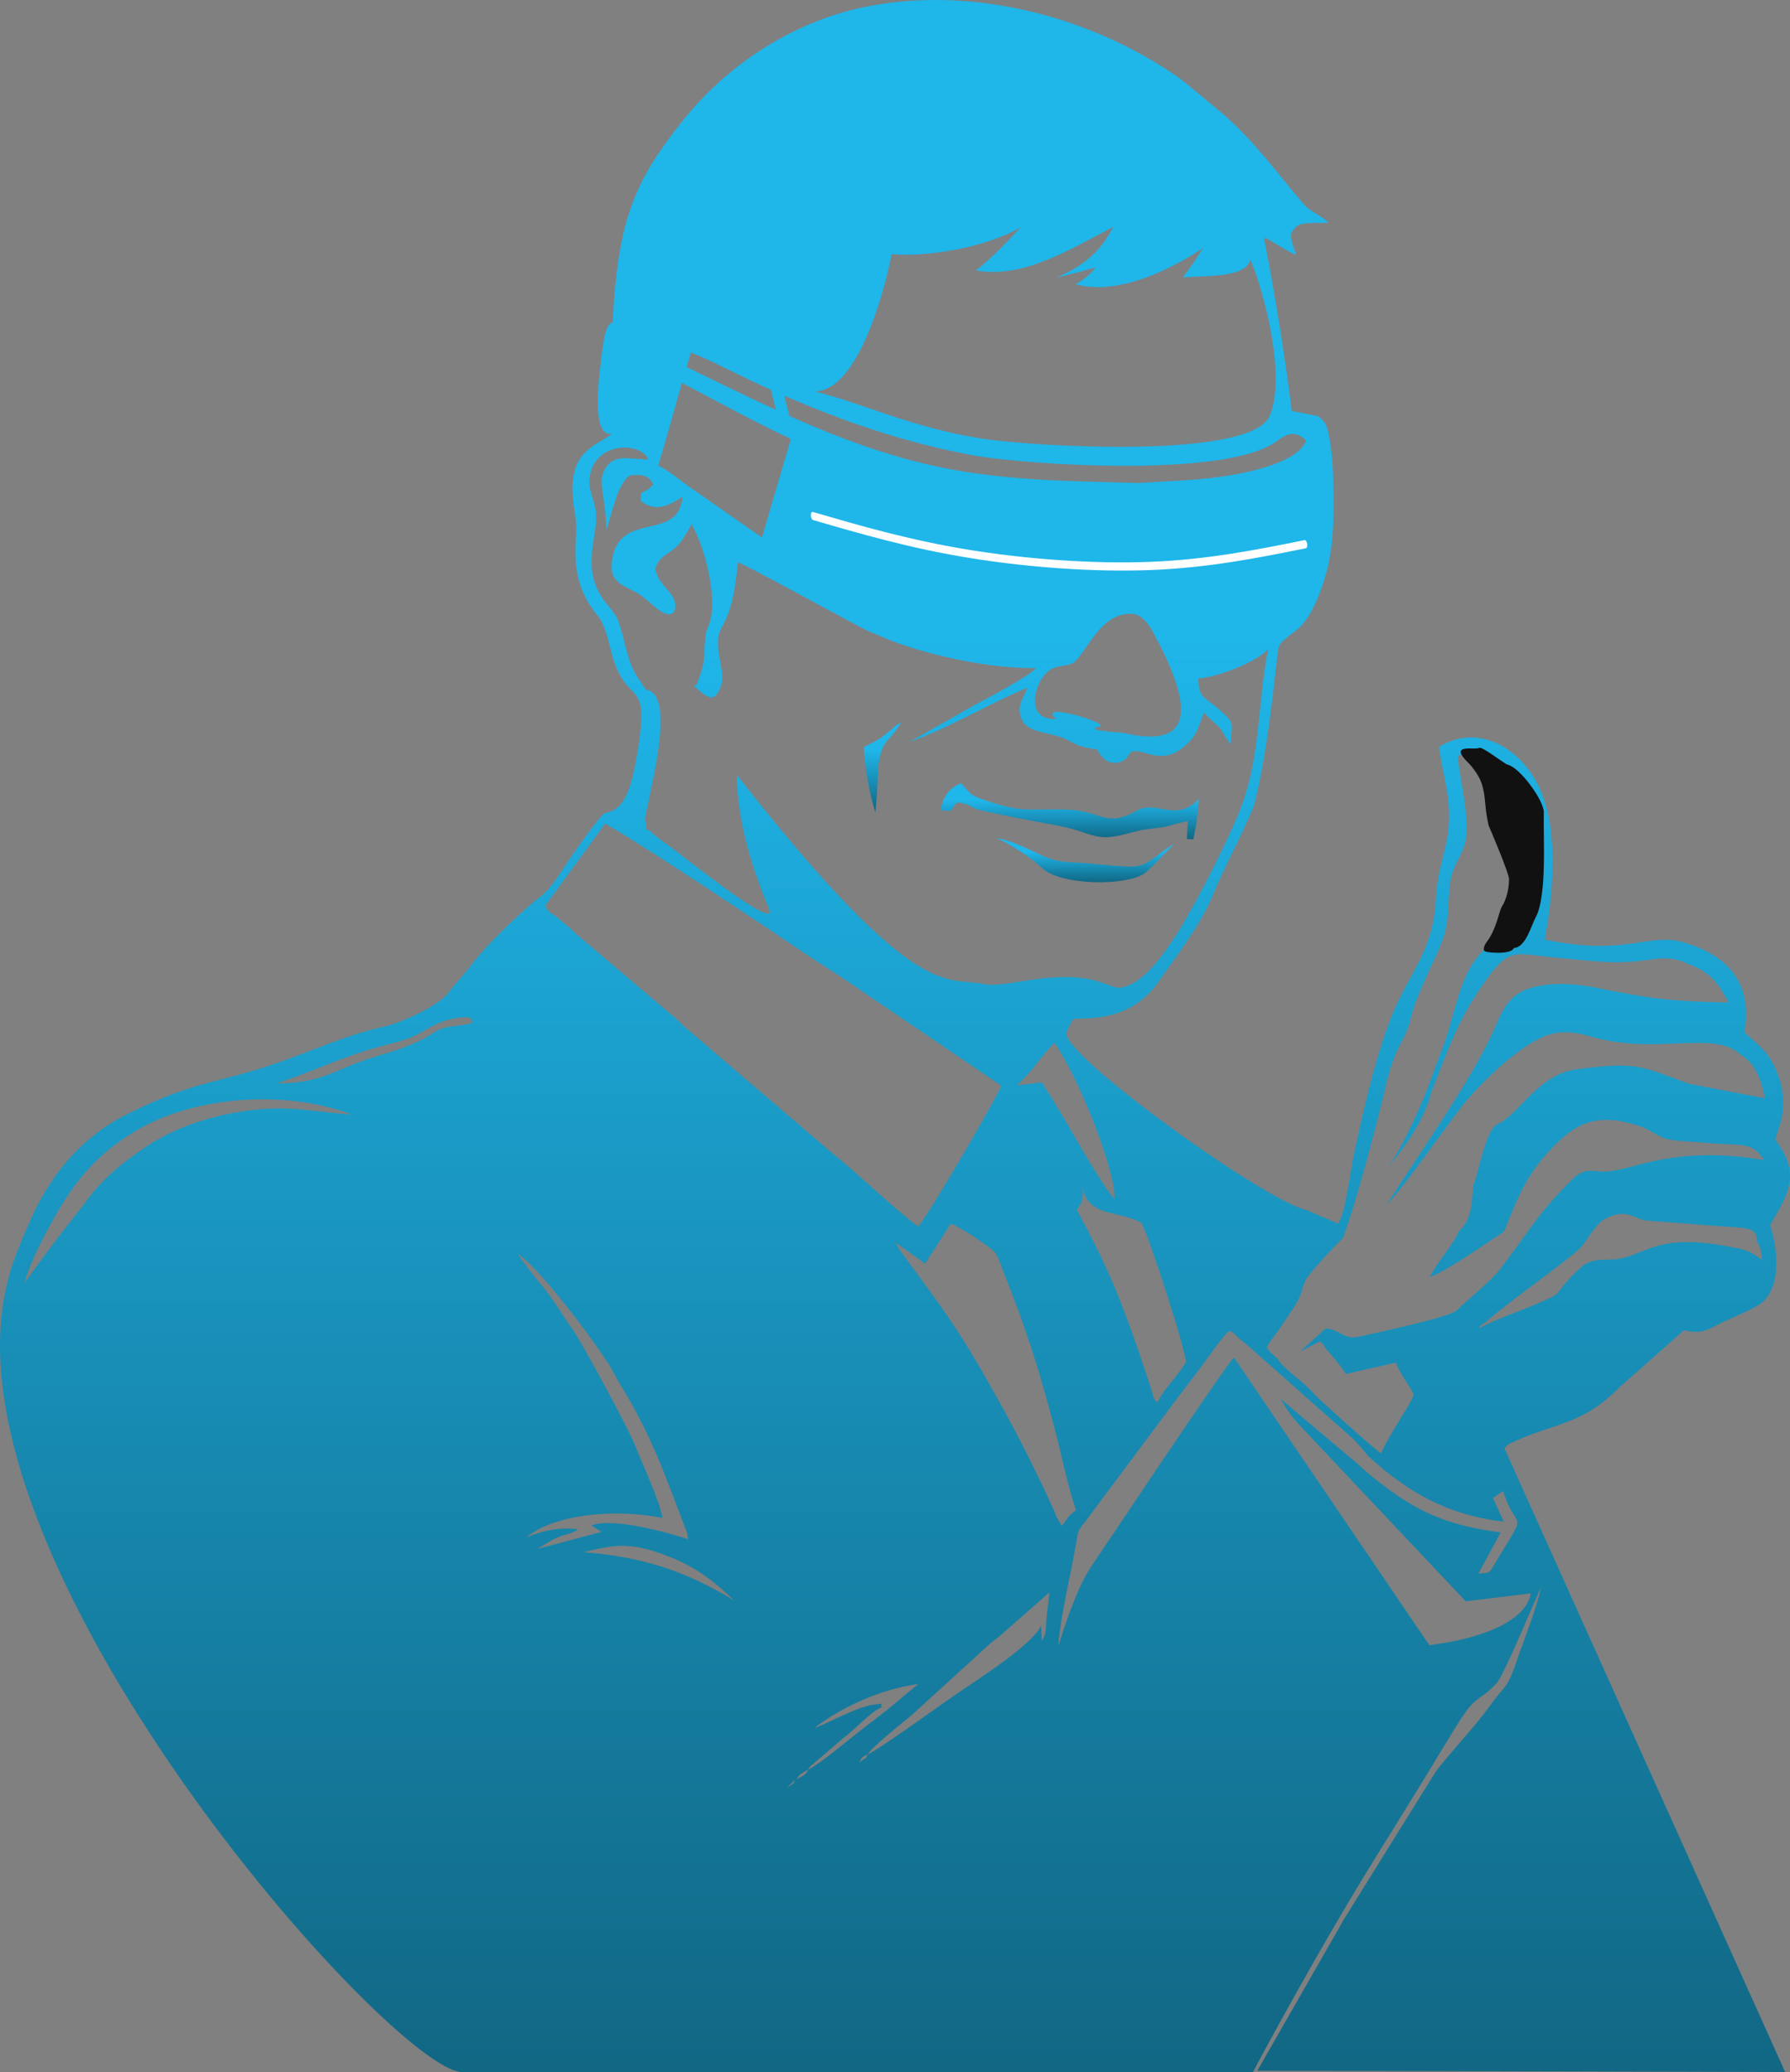 <svg width="458" height="530" viewBox="0 0 458 530" fill="none" xmlns="http://www.w3.org/2000/svg">
<rect x="0" y="0" width="458" height="530" fill="#808080" stroke="none"/>
<path fill-rule="evenodd" clip-rule="evenodd" d="M201.317 457.31L203.451 455.217C202.835 456.308 203.48 455.707 202.597 456.493C202.506 456.574 201.569 457.112 201.317 457.31ZM149.319 397.04C164.37 398.219 175.398 401.814 187.887 409.416C182.996 404.782 178.244 400.821 170.675 397.964C161.036 394.326 157.293 395.09 149.319 397.04ZM132.51 320.744C133.846 322.852 136.596 326.344 138.445 328.571C141.988 332.837 143.926 336.495 146.757 340.39C148.482 342.764 160.686 365.062 162.574 369.908C164.488 374.822 168.521 383.158 169.521 388.283C156.905 385.699 141.333 387.524 134.66 393.294C138.105 391.741 142.965 390.485 147.874 391.19C146.265 392.429 144.436 392.426 142.385 393.381C140.587 394.216 138.897 395.418 137.402 396.213L153.888 391.857L151.332 390.216C156.638 387.971 171.809 392.263 176.053 393.715C175.857 392.168 175.814 392.121 175.263 390.682C169.898 376.681 166.697 367.182 158.732 354.216L156.012 349.363C151.246 341.892 138.079 324.382 132.51 320.744ZM2.226 326.812C2.879 323.029 7.494 312.628 8.691 310.136C14.135 298.806 21.898 290.255 32.98 284.769C49.878 276.403 54.89 277.363 70.486 272.043C79.832 268.854 88.553 264.708 98.301 262.598C102.627 261.661 112.253 257.204 114.597 254.083C116.464 251.595 118.572 249.503 120.472 246.96C125.19 240.643 136.135 230.848 137.721 229.766C140.983 227.542 143.51 222.954 145.774 219.658C148.334 215.93 153.332 208.939 154.636 208.026C159.069 207.162 161.735 204.207 163.801 187.467C165.502 173.68 159.779 180.245 156.324 166.451C155.417 162.827 154.664 159.635 152.891 157.447C147.921 151.315 146.815 145.705 147.351 137.481C147.703 132.071 146.678 130.65 146.497 126.176C146.048 115.097 152.641 114.015 156.569 110.975C152.329 111.587 152.602 102.59 153.516 94.469C154.213 88.282 154.837 82.475 156.752 82.563C156.947 78.163 157.291 73.679 157.886 68.96C160.069 51.616 165.193 42.796 174.64 30.93C186.244 16.354 203.381 5.116 222.534 1.528C249.464 -3.518 278.81 4.347 300.456 19.086C301.896 20.066 302.417 20.522 303.687 21.492L312.64 28.915C320.953 36.098 326.635 44.082 333.483 52.132C335.19 54.139 337.572 54.852 339.88 56.834C339.007 57.418 332.797 56.286 331.356 58.265C330.392 59.588 329.517 59.619 331.557 64.829C332.107 66.235 324.041 60.53 323.431 60.906C325.851 73.253 328.897 91.661 330.525 105.122L337.195 106.428C338.845 107.614 339.428 108.539 339.952 111.046C340.836 115.277 341.102 120.082 341.17 124.51C341.321 134.28 341.2 142.123 338.024 150.708C336.624 154.491 335.062 157.791 332.82 160.182C331.424 161.672 327.729 163.733 327.152 165.547C326.708 166.94 324.693 191.732 320.819 206.168C317.916 213.322 312.872 222.586 310.093 229.512C307.513 235.942 300.76 244.941 296.686 250.776C290.663 259.406 283.027 260.471 275.521 260.578C274.116 260.597 274.33 261.165 272.92 263.975C270.45 268.9 323.088 306.899 334.141 309.472L342.327 312.963C344.111 311.187 345.698 298.603 346.404 295.345C348.89 283.862 351.693 271.407 355.604 261.088C360.294 248.719 366.719 243.978 367.412 229.725C367.789 221.971 370.289 217.463 370.705 210.933C371.195 203.221 368.987 197.732 368.214 191.038C378.708 184.624 390.039 191.947 394.374 202.642C398.776 213.502 397.313 228.68 395.288 240.351C416.389 244.722 421.809 238.421 430.796 241.042C442.139 244.353 448.527 251.577 446.337 264.002C449.92 267.531 452.598 268.793 454.92 274.844C455.885 277.362 456.37 280.32 456.21 283.316C456.007 287.08 454.93 288.678 454.236 291.507C460.777 300.247 457.776 305.144 452.916 313.31C455.045 320.143 455.699 329.784 450.362 333.549C448.602 334.79 443.652 336.886 441.261 337.978C437.115 339.875 435.955 341.434 430.846 340.277L414.281 354.936C404.471 364.896 397.231 363.906 386.189 369.334C385.801 369.524 385.367 369.924 384.924 370.438L418.519 445.066L456.756 530C456.756 530 351.186 529.701 321.697 529.677L344.062 490.609L367.423 453.063C370.977 448.44 375.923 443.206 379.53 438.556C381.387 436.162 382.834 434.025 384.715 431.888C386.501 429.857 387.342 426.865 388.436 423.781C389.878 419.714 393.68 409.774 394.265 406.151C392.387 409.976 384.833 428.544 382.885 430.596C377.496 436.27 378.03 432.433 371.444 443.433C369.915 445.988 368.512 448.138 366.969 450.798C365.941 452.57 358.687 464.285 351.284 476.228C337.768 498.029 322.338 526.611 320.626 529.979L320.623 529.985L320.62 529.99L320.617 529.995L320.615 530H320.556H320.435H320.385H320.256H320.102H320.076H319.896H319.716H319.713H319.537H319.358H319.221H319.177H318.999H318.818H318.639H318.629H318.459H318.281H318.1H317.943H317.922H317.742H317.564H317.385H317.206H317.164H317.027H316.849H316.67H316.492H316.314H316.297H316.137H315.959H315.781H315.604H315.427H315.345H315.251H315.075H314.898H314.723H314.547H314.372H314.314H314.197H314.021H313.847H313.673H313.5H313.326H313.204H313.154H312.981H312.809H312.637H312.465H312.294H312.124H312.021H311.954H311.785H311.615H311.446H311.278H311.11H310.943H310.776H310.768H310.61H310.444H310.28H310.115H309.951H309.787H309.624H309.462H240.314H118.233C100.595 530 -17.565 397.785 2.226 326.812ZM21.388 308.161C25.832 301.811 31.343 297.277 37.852 293.01C44.18 288.862 52.281 285.916 60.843 284.471C73.178 282.389 78.772 284.3 89.988 285.084C72.576 278.533 49.392 280.451 34.672 289.307C27.033 293.903 22.226 298.699 17.558 305.47C14.334 310.148 7.679 322.167 6.306 328.232C6.243 328.225 11.649 320.387 21.388 308.161ZM347.635 374.653C349.93 376.917 352.339 378.748 355.045 380.751L355.469 381.062L355.48 381.071L355.484 381.073L355.489 381.076L355.907 381.38L355.914 381.384L355.919 381.388L356.063 381.492L356.208 381.595L356.345 381.693L356.352 381.698L356.496 381.799L356.761 381.986L356.774 381.995L356.783 382.001L356.79 382.006L357.069 382.2L357.201 382.291L357.212 382.299L357.355 382.397L357.497 382.495L357.626 382.582L357.639 382.592L357.663 382.608L357.923 382.782L358.05 382.868L358.066 382.877L358.207 382.972L358.348 383.065L358.472 383.147L358.49 383.158L358.631 383.251L358.772 383.342L358.781 383.348L359.02 383.502L359.054 383.523L359.194 383.613L359.312 383.69L359.335 383.703L359.475 383.792L359.616 383.879L359.633 383.891L359.81 384.001L360.043 384.145L360.176 384.227L360.315 384.311L360.455 384.395L360.567 384.463L360.595 384.479L360.734 384.563L360.874 384.646L360.881 384.65L361.153 384.809L361.292 384.891L361.568 385.049L361.571 385.051L361.709 385.131L361.849 385.21L361.988 385.287L362.127 385.365L362.267 385.442L362.406 385.519L362.544 385.595L362.823 385.745L362.962 385.82L363.102 385.894L363.24 385.967L363.379 386.04L363.475 386.09L363.519 386.112L363.658 386.184C369.693 389.281 375.846 390.902 383.979 391.982L378.267 402.499C380.681 402.256 380.768 402.547 381.671 401.311C381.744 401.212 381.826 401.062 381.897 400.956C382.218 400.474 382.415 400.025 382.726 399.512C391.446 385.183 388.01 392.465 384.579 381.382L382.008 383.189L384.76 389.23C370.021 387.499 359.811 381.38 350.066 372.442C348.882 370.954 347.632 369.465 346.192 368.023L318.751 343.716C315.843 341.563 316.549 341.434 314.609 340.386C313.054 341.428 308.654 347.852 307.576 349.287C305.147 352.519 303.181 355.098 300.774 358.256L277.382 389.599C275.63 391.728 275.906 391.609 275.33 394.928C273.908 403.097 271.394 413.027 270.751 421.107C272.947 414.298 275.783 405.631 279.531 400.215C282.263 396.266 313.78 348.855 315.738 347.249L365.714 420.819C381.209 418.888 390.678 413.816 391.659 407.572L375.021 409.605L332.408 364.443C329.058 360.699 328.754 359.504 327.669 357.831L347.635 374.653ZM200.683 101.223L202.019 106.41C217.183 113.169 232.539 118.728 249.71 121.091C251.8 121.378 253.836 121.624 255.834 121.835L255.835 121.836H255.836C267.784 123.104 278.384 123.152 291.147 123.554C299.818 122.988 307.521 122.9 316.024 121.361C322.28 120.228 332.594 117.546 334.168 112.667C331.063 109.654 328.813 111.315 326.306 113.086C313.204 122.332 262.057 118.891 248.728 116.425C231.837 113.299 215.946 107.861 200.683 101.223ZM198.555 104.844L197.228 99.696C196.05 99.167 194.876 98.631 193.704 98.088C188.37 95.619 181.385 91.917 176.778 90.187C176.403 91.415 176.034 92.645 175.672 93.876C176.488 94.289 177.492 94.785 178.74 95.39C185.42 98.631 191.981 101.836 198.555 104.844ZM202.365 112.29C193.063 107.934 183.558 102.703 174.478 97.932C172.56 104.664 170.468 112.366 168.406 119.098C170.331 119.898 173.626 122.476 175.003 123.561L194.944 137.482L202.365 112.29ZM206.812 452.673C205.939 454.135 205.972 453.867 203.829 455.173C204.554 454.128 204.146 454.041 206.812 452.673ZM222.076 448.705C221.277 450.134 222.253 449.051 219.839 450.806C220.693 449.421 220.273 449.623 222.076 448.705ZM206.812 452.673C207.136 452.096 206.801 452.35 207.444 451.725L215.958 444.437C219.468 441.778 222.759 437.823 225.74 436.634C224.444 435.804 227.653 435.542 223.455 436.054C219.173 436.577 211.223 441.158 208.355 442C215.739 436.415 225.463 432.053 234.94 430.761L228.217 436.356C225.939 438.224 223.711 439.929 221.235 441.812C217.821 444.408 210.174 450.944 206.812 452.673ZM222.076 448.705C222.859 447.047 231.453 440.2 233.363 438.636L253.39 420.364C254.527 419.433 255.502 418.85 256.534 417.83L268.54 407.291C268.321 409.497 267.953 411.708 267.77 413.832C267.532 416.595 267.838 417.71 266.543 419.742L266.39 415.73C264.492 420.523 249.601 429.973 245.207 432.965C241.996 435.152 224.062 448.097 222.076 448.705ZM228.859 317.616L236.695 323.215L243.287 312.974C245.772 314.082 249.175 316.246 251.455 317.873C255.574 320.814 254.684 320.209 256.806 325.49C259.36 331.849 261.725 338.225 263.909 344.901C266.008 351.322 267.947 358.256 269.741 365.012C271.528 371.738 273.127 380.051 275.341 386.307C273.173 387.791 273.265 388.339 271.7 390.301L270.369 388.086C269.952 387.024 269.831 386.681 269.382 385.696C263.948 373.766 258.654 363.658 252.1 352.191C243.806 337.681 239.023 331.858 230.282 319.838C229.693 319.028 229.598 318.398 228.859 317.616ZM292.118 312.875C294.172 316.849 302.974 344.006 303.46 348.404C301.303 352.087 297.818 355.173 296.149 358.706C294.995 357.436 295.496 358.605 294.594 355.426L291.366 345.688C286.11 330.692 283.166 323.61 275.543 309.49C277.328 306.601 276.898 307.671 277.113 303.569C277.332 306.768 279.439 308.879 282.641 309.853C285.548 310.737 289.752 311.303 292.118 312.875ZM380.061 338.94L379.021 339.492C378.571 339.696 379.12 339.488 378.324 339.692C379.308 338.541 378.533 339.211 379.984 338.352C384.349 334.192 399.08 323.954 403.981 319.548C405.916 317.808 406.88 314.996 409.802 312.319C411.136 311.409 412.977 310.521 415.043 310.513C417.287 310.504 418.977 311.724 420.928 312.186L440.135 313.663C447.298 314.149 449.617 313.88 449.615 317.752C450.602 318.843 450.653 320.48 450.795 322.257C447.455 319.781 446.737 319.676 441.842 318.769C422.09 315.109 420.526 322.247 411.678 322.191C406.643 322.158 405.538 323.08 402.893 325.693C401.981 326.593 400.87 327.799 399.917 328.987C398.751 330.442 398.698 330.925 396.955 331.815C391.884 334.404 385.391 336.343 380.061 338.94ZM366.215 279.417C370.486 268.536 372.779 261.445 379.334 251.96C385.994 242.324 387.103 243.815 396.688 244.809C400.656 245.221 404.566 245.573 408.62 245.93C422.06 247.11 424.921 243.053 432.176 246.699C437.59 248.61 439.634 251.48 442.31 256.432C427.807 256.146 422.488 255.514 408.935 252.749C403.445 251.629 397.474 251.134 392.037 252.592C386.885 253.975 384.806 257.309 382.792 262.183C377.529 274.913 362.692 295.569 354.72 308.312C358.687 304.057 363.666 296.985 367.494 291.773L373.867 283.195C377.021 279.233 385.887 269.594 394.064 265.545C399.462 262.872 404.563 264.435 407.519 265.26C423.933 269.985 438.78 263.313 445.422 269.856C449.18 271.868 450.72 276.628 451.59 280.919L432.233 277.239C419.442 272.567 418.641 271.518 403.397 273.52C393.398 274.833 388.45 285.422 383.163 287.503C380.059 289.301 378.502 299.192 377.016 303.099C376.435 307.355 376.888 308.803 375.228 312.546C374.623 313.36 374.25 314.189 373.433 314.671C371.633 318.737 367.694 322.781 365.892 326.638C370.513 324.934 379.596 318.413 384.618 315.179C385.087 314.878 387.173 308.649 389.603 303.972C392.085 299.196 394.926 295.95 396.769 293.995C402.981 287.404 408.217 284.668 418.361 287.678C421.775 288.595 423.067 290.016 425.625 291.053C427.733 291.907 432.527 291.987 435.134 292.221C446.108 293.207 448.229 291.84 451.345 296.743C428.618 292.81 417.723 299.317 411.186 299.655C407.313 299.856 406.454 298.579 403.178 300.839C393.59 310.012 391.445 314.792 383.662 324.821C381.295 327.87 375.458 332.466 372.722 335.174C370.952 336.928 352.222 340.904 347.592 341.912C343.68 342.765 342.975 340.099 339.201 339.786L332.726 345.631L337.734 343.125C338.871 344.127 338.467 343.941 339.282 344.996C340.828 347 342.503 348.509 344.358 351.453L357.132 348.551C358.318 351.543 360.415 354.069 361.75 356.649C361.012 358.791 358.971 361.698 357.644 363.967C356.543 365.851 353.93 370.019 353.427 371.733C351.714 370.918 336.549 356.946 336.515 356.906C335.133 355.273 334.845 355.06 333.396 353.774C331.951 352.492 327.815 349.381 327.009 347.677C325.73 346.427 324.965 346.058 324.109 344.585C324.978 343.058 325.872 341.972 326.932 340.533C327.811 339.34 328.75 337.793 329.657 336.496C333.889 330.437 332.334 331.107 334.079 327.408C334.864 325.748 341.992 318.176 343.596 316.658C346.567 309.228 352.594 286.352 354.167 279.42C357.324 265.514 359.378 267.729 361.284 259.289C362.1 255.776 365.816 248.026 367.437 244.444C370.814 236.983 370.212 235.799 370.897 226.935C371.444 219.865 375.556 218.872 375.274 210.91C375.064 205.017 373.556 199.022 372.942 193.227L375.8 193.056C378.284 193.198 378.73 192.85 382.682 194.99C384.129 195.773 384.208 196.13 385.32 197.178C389.303 200.928 391.711 208.705 391.93 214.851C392.142 222.417 394.832 223.94 390.24 239.244C373.779 239.427 373.567 256.791 369.032 268.208C367.521 272.01 366.315 275.764 364.818 279.456C358.138 295.935 353.752 300.209 355.08 298.606C356.473 296.923 363.81 288.729 366.215 279.417ZM260.155 277.629C260.61 277.383 263.945 273.803 264.526 273.005C265.57 271.574 268.569 267.77 269.858 266.785C277.24 277.873 285.718 301.011 285.141 306.614C283.28 304.953 277.293 294.816 275.681 291.981C273.061 287.376 269.206 280.842 266.558 276.872L260.155 277.629ZM70.776 277.099C79.263 274.418 87.005 270.588 95.858 268.075C100.94 266.632 104.261 266.219 108.413 263.684C111.061 262.066 114.605 260.444 118.267 260.236C120.948 260.084 120.219 260.328 120.916 261.553C118.96 262.407 116.057 262.28 113.808 262.86C109.866 263.876 110.816 265.997 96.312 270.2C86.097 273.161 82.785 277.177 70.776 277.099ZM154.829 210.673C164.572 216.129 196.738 237.625 205.867 243.833C210.126 246.731 214.369 249.247 218.813 252.365L256.152 277.685C255.732 279.645 238.063 310.02 234.934 313.759C228.331 308.812 219.009 299.741 213.808 295.706L174.862 262.38C173.511 261.19 173.454 260.796 171.941 259.686L148.107 239.481C146.837 238.527 146.442 237.794 145.156 236.819C143.995 235.937 143.285 235.167 142.073 234.265C140.525 233.114 140.679 233.824 139.51 231.663L154.829 210.673ZM165.302 176.423C160.081 169.198 161.366 169.003 158.368 159.268C157.543 156.589 155.022 154.735 153.422 151.852C148.968 143.823 153.199 136.773 152.444 130.738C152.006 127.238 150.03 124.754 151.122 120.8C153.357 112.704 164.208 113.285 165.9 117.546C160.962 117.499 156.703 115.671 154.42 120.741C153.088 123.7 155.023 127.524 155.121 135.617C156.768 130.877 157.759 124.331 161.04 121.661C164.067 121.173 166.155 121.616 167.155 123.947C164.143 127.05 163.876 124.712 163.907 128.107C168.019 131.336 171.537 129.018 174.636 127.06C173.568 138.563 159.301 130.811 156.805 142.251C155.333 148.997 159.127 149.428 163.155 151.745C166.244 153.522 170.588 159.251 172.583 156.293C173.915 151.84 168.358 150.238 167.644 145.377C168.918 142.099 170.433 142.165 172.746 140.139C174.372 138.717 175.636 136.476 176.949 134.096C180.543 140.31 183.983 154.076 181.222 160.208C179.614 163.779 181.036 168.026 179.102 172.741C177.961 175.524 178.963 174.687 177.635 175.5C179.317 177.053 181.855 179.472 183.182 177.825C186.074 174.239 184.16 169.997 184.428 170.103C181.828 156.777 186.831 165.419 188.787 143.842C189.8 143.861 219.696 160.34 221.905 161.31L228.242 163.968C238.837 167.915 253.329 171.005 265.087 170.89C263.504 172.896 251.938 178.985 248.845 180.638L232.785 189.741C242.154 186.597 254.819 179.091 262.891 175.911C262.023 178.353 260.104 180.309 261.215 183.494C262.821 188.099 269.096 186.889 273.741 189.58C275.977 190.875 277.846 191.32 280.73 191.698C283.13 196.517 286.882 195.273 288.172 193.986C288.74 193.419 288.607 193.317 288.856 192.972C291.038 189.941 296.131 196.412 302.537 191.319C305.987 188.575 306.168 187.223 308.082 182.187C308.986 183.515 310.536 184.535 311.805 185.898C312.729 186.891 312.735 187.052 313.388 188.256L314.808 190.382L314.957 188.662C315.235 186.285 315.533 184.99 314.131 183.553C308.548 177.824 306.621 179.315 306.624 173.517C311.35 173.286 321.443 169.401 324.516 166.021C321.781 179.141 322.628 193.202 317.479 206.654C314.742 213.805 306.823 229.703 301.566 238.144C296.822 245.758 291.815 251.923 286.667 252.644C284.566 252.938 281.606 250.142 273.626 249.929C264.805 249.693 257.185 252.415 252.06 251.794C242.526 249.37 235.712 258.518 188.529 198.201C188.638 211.288 193.257 224.066 196.751 232.458C199.385 238.783 174.276 218.59 172.209 217.108C170.207 215.674 167.833 214.053 166.267 212.49C164.09 211.667 166.253 211.408 164.995 209.886C165.94 203.119 173.332 177.532 165.302 176.423ZM269.362 170.984C271.721 169.904 274.132 170.598 275.555 168.685C278.972 164.728 282.424 156.551 289.753 157.01C292.278 157.169 294.14 160.073 294.866 161.41C303.343 176.994 308.379 192.495 287.256 187.432C287.256 187.432 276.706 186.842 281.299 185.867C284.623 185.161 264.807 179.195 270.242 183.933C261.289 184.322 265.159 172.628 269.362 170.984ZM319.897 66.343C323.455 74.635 329.079 95.953 324.949 106.189C320.692 117.726 263.669 114.152 251.304 112.207C232.721 109.282 219.955 102.806 208.432 100.148C220.652 100.029 227.519 68.875 228.112 65.013C237.789 65.865 253.141 62.992 261.244 58.062C257.776 61.769 253.422 66.371 249.689 69.158C261.883 71.482 274.54 63.309 284.81 58.052C281.508 64.746 276.458 68.397 270.331 70.989C272.446 70.538 275.546 69.749 280.353 68.409C278.821 70.378 277.086 71.729 275.175 72.678C282.086 74.71 293.151 73.037 307.828 63.469C306.284 65.838 304.453 68.623 302.625 70.987C307.082 70.446 319.073 71.322 319.897 66.343Z" fill="url(#paint0_linear_260_1212)"/>
<path fill-rule="evenodd" clip-rule="evenodd" d="M305.342 214.677L306.141 210.549L306.778 204.318C300.791 210.609 295.955 204.479 290.826 207.37C282.761 211.916 281.927 207.259 272.566 207.066C262.825 206.864 261.745 207.9 252.584 204.874C247.835 203.305 248.561 203.142 245.921 200.345C243.298 201.287 241.178 203.545 240.692 207.273C244.735 207.476 242.543 207.677 244.888 205.251C249.195 205.785 247.208 206.505 252.335 207.591C258.094 208.81 263.953 209.98 269.757 211.014C279.082 212.672 279.675 215.193 286.506 213.703C289.274 213.099 291.073 212.357 294.852 211.931C296.296 211.768 297.711 211.631 299.143 211.238C301.065 210.71 301.812 210.4 303.927 210.052L303.659 214.619L305.342 214.677Z" fill="url(#paint1_linear_260_1212)"/>
<path fill-rule="evenodd" clip-rule="evenodd" d="M255.06 214.479C258.256 215.689 264.026 219.566 266.626 222.026C271.116 226.475 288.405 226.839 293.202 223.175C295.578 220.918 298.11 218.262 300.393 215.881C297.358 217.516 294.31 220.812 291.388 221.471C288.728 222.071 280.713 220.96 277.424 220.767C271.782 220.436 270.126 220.547 265.402 218.25C263.135 217.147 257.158 214.35 255.06 214.479Z" fill="url(#paint2_linear_260_1212)"/>
<path fill-rule="evenodd" clip-rule="evenodd" d="M221.036 191.106C221.262 196.681 222.529 203.201 223.978 207.782C225.053 198.492 223.769 192.924 227.362 189.055C228.876 187.424 229.357 186.67 230.618 184.812C228.639 185.66 229.253 185.847 225.986 188.275C224.011 189.743 222.865 190.115 221.036 191.106Z" fill="url(#paint3_linear_260_1212)"/>
<path fill-rule="evenodd" clip-rule="evenodd" d="M378.443 191.307C377.478 191.961 370.282 189.952 375.831 195.269C376.057 195.485 378.201 197.834 379.003 200.141C380.308 203.896 379.647 205.62 380.878 211.116C380.883 211.139 386.106 223.258 386.106 224.874C386.106 227.347 385.463 230.11 384.165 232.097C383.697 232.813 382.789 237.853 380.468 240.853C379.822 241.689 379.168 243.171 380.141 243.417C381.444 243.747 386.669 244.158 387.363 242.487C390.405 242.315 391.735 236.862 392.909 234.69C395.884 229.192 394.833 214.229 395.013 207.839C395.1 204.793 388.858 196.269 385.733 195.588C384.932 195.413 379.188 190.801 378.443 191.307Z" fill="#111111"/>
<path d="M208.13 136.131C206.935 135.778 205.911 133.638 205.842 131.352C205.773 129.066 206.687 127.495 207.88 127.848C214.103 129.656 220.327 131.465 226.578 133.057C233.02 134.698 239.763 136.195 247.111 137.41C254.611 138.651 262.822 139.599 271.073 140.159C278.91 140.691 286.705 140.861 293.873 140.579C308.603 140.003 320.943 137.519 333.283 135.037L333.313 135.033C334.457 134.835 335.666 136.542 336.014 138.846C336.36 141.135 335.724 143.152 334.594 143.37C322.208 145.865 309.82 148.357 294.858 148.944C287.54 149.23 279.666 149.063 271.817 148.531C263.598 147.974 255.316 147.008 247.65 145.742C240.191 144.51 233.387 142.998 226.914 141.351C220.251 139.653 214.19 137.892 208.13 136.131Z" fill="#1FB6EA"/>
<path d="M208.037 133.023C207.739 132.936 207.482 132.401 207.465 131.83C207.448 131.258 207.676 130.864 207.974 130.953C214.137 132.744 220.301 134.535 226.705 136.168C233.154 137.809 239.919 139.311 247.313 140.534C254.878 141.783 263.116 142.741 271.352 143.298C279.196 143.831 287.021 143.999 294.243 143.716C309.06 143.135 321.418 140.649 333.775 138.161L333.786 138.16C334.072 138.11 334.375 138.538 334.462 139.113C334.548 139.688 334.388 140.194 334.103 140.245C321.734 142.733 309.364 145.224 294.489 145.806C287.226 146.092 279.382 145.923 271.539 145.391C263.306 144.834 255.05 143.875 247.449 142.617C240.036 141.393 233.254 139.887 226.789 138.239C220.279 136.58 214.157 134.803 208.037 133.023Z" fill="#FEFEFE"/>
<defs>
<linearGradient id="paint0_linear_260_1212" x1="228.999" y1="0" x2="228.999" y2="530" gradientUnits="userSpaceOnUse">
<stop offset="0.305" stop-color="#1FB6EA"/>
<stop offset="1" stop-color="#116784"/>
</linearGradient>
<linearGradient id="paint1_linear_260_1212" x1="273.735" y1="200.345" x2="273.735" y2="214.677" gradientUnits="userSpaceOnUse">
<stop offset="0.305" stop-color="#1FB6EA"/>
<stop offset="1" stop-color="#116784"/>
</linearGradient>
<linearGradient id="paint2_linear_260_1212" x1="277.726" y1="214.475" x2="277.726" y2="225.669" gradientUnits="userSpaceOnUse">
<stop offset="0.305" stop-color="#1FB6EA"/>
<stop offset="1" stop-color="#116784"/>
</linearGradient>
<linearGradient id="paint3_linear_260_1212" x1="225.827" y1="184.812" x2="225.827" y2="207.782" gradientUnits="userSpaceOnUse">
<stop offset="0.305" stop-color="#1FB6EA"/>
<stop offset="1" stop-color="#116784"/>
</linearGradient>
</defs>
</svg>
